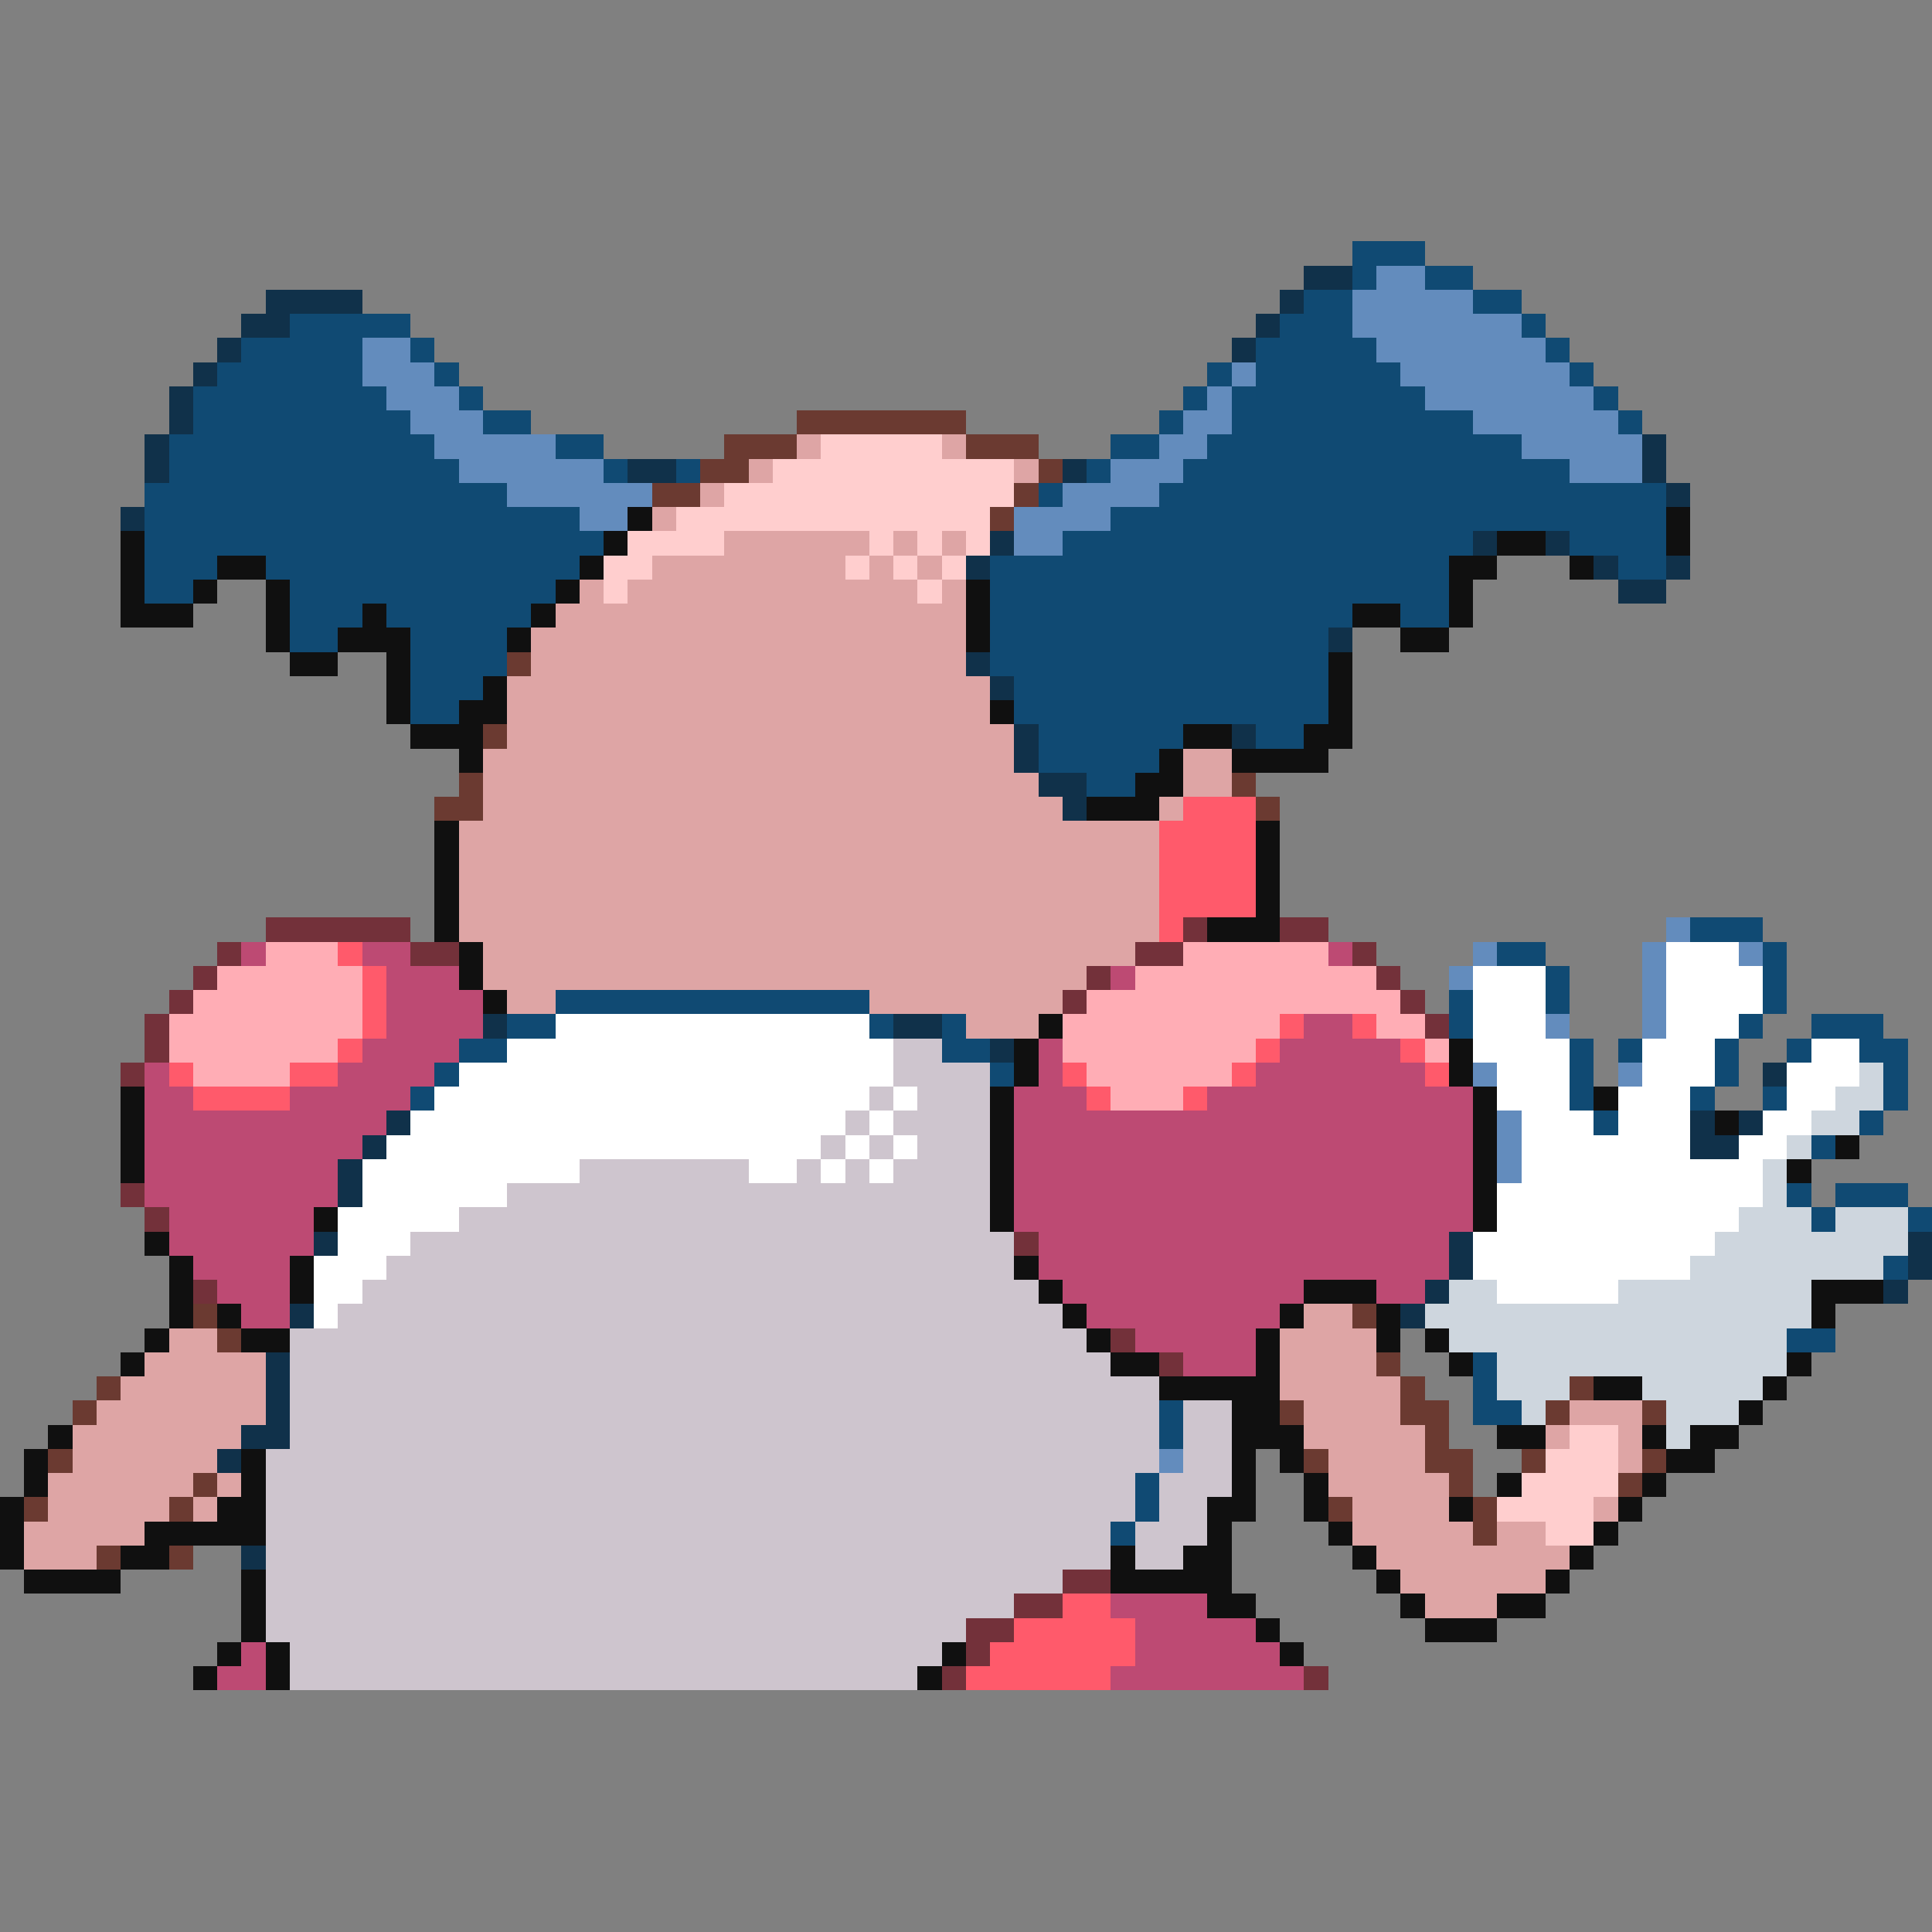 <svg xmlns="http://www.w3.org/2000/svg" viewBox="0 -0.5 80 80" shape-rendering="crispEdges">
<rect x="0" y="-0.5" width="80" height="80" fill="#808080" stroke="none"/>
<path stroke="#104a73" d="M56 10h3M56 11h1M59 11h2M54 12h2M61 12h2M12 13h5M53 13h3M63 13h1M10 14h5M17 14h1M52 14h5M64 14h1M9 15h6M18 15h1M50 15h1M52 15h6M65 15h1M8 16h8M19 16h1M49 16h1M51 16h8M66 16h1M8 17h9M20 17h2M48 17h1M51 17h10M67 17h1M7 18h11M23 18h2M46 18h2M50 18h13M7 19h12M25 19h1M28 19h1M45 19h1M49 19h16M6 20h15M43 20h1M48 20h21M6 21h18M46 21h23M6 22h19M44 22h17M65 22h4M6 23h3M11 23h13M41 23h19M67 23h2M6 24h2M12 24h11M41 24h19M12 25h3M16 25h6M41 25h15M58 25h2M12 26h2M17 26h4M41 26h14M17 27h4M41 27h14M17 28h3M42 28h13M17 29h2M42 29h13M43 30h6M52 30h2M43 31h5M45 32h2M70 38h3M62 39h2M73 39h1M64 40h1M73 40h1M23 41h13M60 41h1M64 41h1M73 41h1M21 42h2M36 42h1M39 42h1M60 42h1M72 42h1M75 42h3M19 43h2M39 43h2M65 43h1M67 43h1M71 43h1M74 43h1M77 43h2M18 44h1M41 44h1M65 44h1M71 44h1M78 44h1M17 45h1M65 45h1M70 45h1M73 45h1M78 45h1M66 46h1M77 46h1M75 47h1M74 49h1M76 49h3M75 50h1M79 50h1M78 52h1M74 55h2M61 56h1M61 57h1M48 58h1M61 58h2M48 59h1M47 61h1M47 62h1M46 63h1" />
<path stroke="#10314a" d="M54 11h2M11 12h4M53 12h1M10 13h2M52 13h1M9 14h1M51 14h1M8 15h1M7 16h1M7 17h1M6 18h1M68 18h1M6 19h1M26 19h2M44 19h1M68 19h1M69 20h1M5 21h1M41 22h1M61 22h1M64 22h1M40 23h1M66 23h1M69 23h1M67 24h2M55 26h1M40 27h1M41 28h1M42 30h1M51 30h1M42 31h1M43 32h2M44 33h1M20 42h1M37 42h2M41 43h1M73 44h1M16 46h1M70 46h1M72 46h1M15 47h1M70 47h2M14 48h1M14 49h1M13 51h1M60 51h1M79 51h1M60 52h1M79 52h1M59 53h1M78 53h1M12 54h1M58 54h1M11 56h1M11 57h1M11 58h1M10 59h2M9 60h1M10 64h1" />
<path stroke="#638cbd" d="M57 11h2M56 12h5M56 13h7M15 14h2M57 14h7M15 15h3M51 15h1M58 15h7M16 16h3M50 16h1M59 16h7M17 17h3M49 17h2M61 17h6M18 18h5M48 18h2M63 18h5M19 19h6M46 19h3M65 19h3M21 20h6M44 20h4M24 21h2M42 21h4M42 22h2M69 38h1M61 39h1M68 39h1M72 39h1M60 40h1M68 40h1M68 41h1M64 42h1M68 42h1M61 44h1M67 44h1M62 46h1M62 47h1M62 48h1M48 60h1" />
<path stroke="#6b3a31" d="M33 17h7M30 18h3M40 18h3M29 19h2M43 19h1M27 20h2M42 20h1M41 21h1M21 27h1M20 30h1M19 32h1M51 32h1M18 33h2M52 33h1M8 54h1M56 54h1M9 55h1M57 56h1M4 57h1M58 57h1M65 57h1M3 58h1M53 58h1M58 58h2M64 58h1M68 58h1M59 59h1M2 60h1M54 60h1M59 60h2M63 60h1M68 60h1M8 61h1M60 61h1M67 61h1M1 62h1M7 62h1M55 62h1M61 62h1M61 63h1M4 64h1M7 64h1" />
<path stroke="#dea5a5" d="M33 18h1M39 18h1M31 19h1M42 19h1M29 20h1M27 21h1M30 22h6M37 22h1M39 22h1M27 23h8M36 23h1M38 23h1M24 24h1M26 24h12M39 24h1M23 25h17M22 26h18M22 27h18M21 28h20M21 29h20M21 30h21M20 31h22M49 31h2M20 32h23M49 32h2M20 33h24M48 33h1M19 34h29M19 35h29M19 36h29M19 37h29M19 38h29M20 39h27M20 40h25M21 41h2M36 41h8M40 42h3M54 54h2M7 55h2M53 55h4M6 56h5M53 56h4M5 57h6M53 57h5M4 58h7M54 58h4M65 58h3M3 59h7M54 59h5M64 59h1M67 59h1M3 60h6M55 60h4M67 60h1M2 61h6M9 61h1M55 61h5M2 62h5M8 62h1M56 62h4M66 62h1M1 63h5M56 63h5M62 63h2M1 64h3M57 64h8M58 65h6M59 66h3" />
<path stroke="#ffcece" d="M34 18h5M32 19h10M30 20h12M28 21h13M26 22h4M36 22h1M38 22h1M40 22h1M25 23h2M35 23h1M37 23h1M39 23h1M25 24h1M38 24h1M65 59h2M64 60h3M63 61h4M62 62h4M64 63h2" />
<path stroke="#101010" d="M26 21h1M69 21h1M5 22h1M25 22h1M62 22h2M69 22h1M5 23h1M9 23h2M24 23h1M60 23h2M65 23h1M5 24h1M8 24h1M11 24h1M23 24h1M40 24h1M60 24h1M5 25h3M11 25h1M15 25h1M22 25h1M40 25h1M56 25h2M60 25h1M11 26h1M14 26h3M21 26h1M40 26h1M58 26h2M12 27h2M16 27h1M55 27h1M16 28h1M20 28h1M55 28h1M16 29h1M19 29h2M41 29h1M55 29h1M17 30h3M49 30h2M54 30h2M19 31h1M48 31h1M51 31h4M47 32h2M45 33h3M18 34h1M52 34h1M18 35h1M52 35h1M18 36h1M52 36h1M18 37h1M52 37h1M18 38h1M50 38h3M19 39h1M19 40h1M20 41h1M43 42h1M42 43h1M60 43h1M42 44h1M60 44h1M5 45h1M41 45h1M61 45h1M66 45h1M5 46h1M41 46h1M61 46h1M71 46h1M5 47h1M41 47h1M61 47h1M76 47h1M5 48h1M41 48h1M61 48h1M74 48h1M41 49h1M61 49h1M13 50h1M41 50h1M61 50h1M6 51h1M7 52h1M12 52h1M42 52h1M7 53h1M12 53h1M43 53h1M54 53h3M75 53h3M7 54h1M9 54h1M44 54h1M53 54h1M57 54h1M75 54h1M6 55h1M10 55h2M45 55h1M52 55h1M57 55h1M59 55h1M5 56h1M46 56h2M52 56h1M60 56h1M74 56h1M48 57h5M66 57h2M73 57h1M51 58h2M72 58h1M2 59h1M51 59h3M62 59h2M68 59h1M70 59h2M1 60h1M10 60h1M51 60h1M53 60h1M69 60h2M1 61h1M10 61h1M51 61h1M54 61h1M62 61h1M68 61h1M0 62h1M9 62h2M50 62h2M54 62h1M60 62h1M67 62h1M0 63h1M6 63h5M50 63h1M55 63h1M66 63h1M0 64h1M5 64h2M46 64h1M49 64h2M56 64h1M65 64h1M1 65h4M10 65h1M46 65h5M57 65h1M64 65h1M10 66h1M50 66h2M58 66h1M62 66h2M10 67h1M52 67h1M59 67h3M9 68h1M11 68h1M39 68h1M53 68h1M8 69h1M11 69h1M38 69h1" />
<path stroke="#ff5a6b" d="M49 33h3M48 34h4M48 35h4M48 36h4M48 37h4M48 38h1M14 39h1M15 40h1M15 41h1M15 42h1M53 42h1M56 42h1M14 43h1M52 43h1M58 43h1M7 44h1M12 44h2M44 44h1M51 44h1M59 44h1M8 45h4M45 45h1M49 45h1M44 66h2M42 67h5M41 68h6M40 69h6" />
<path stroke="#73313a" d="M11 38h6M49 38h1M53 38h2M9 39h1M17 39h2M47 39h2M56 39h1M8 40h1M45 40h1M57 40h1M7 41h1M44 41h1M58 41h1M6 42h1M59 42h1M6 43h1M5 44h1M5 49h1M6 50h1M42 51h1M8 53h1M46 55h1M48 56h1M44 65h2M42 66h2M40 67h2M40 68h1M39 69h1M54 69h1" />
<path stroke="#bd4a73" d="M10 39h1M15 39h2M55 39h1M16 40h3M46 40h1M16 41h4M16 42h4M54 42h2M15 43h4M43 43h1M53 43h5M6 44h1M14 44h4M43 44h1M52 44h7M6 45h2M12 45h5M42 45h3M50 45h11M6 46h10M42 46h19M6 47h9M42 47h19M6 48h8M42 48h19M6 49h8M42 49h19M7 50h6M42 50h19M7 51h6M43 51h17M8 52h4M43 52h17M9 53h3M44 53h10M57 53h2M10 54h2M45 54h8M47 55h5M49 56h3M46 66h4M47 67h5M10 68h1M47 68h6M9 69h2M46 69h8" />
<path stroke="#ffadb5" d="M11 39h3M49 39h6M9 40h6M47 40h10M8 41h7M45 41h13M7 42h8M44 42h9M57 42h2M7 43h7M44 43h8M59 43h1M8 44h4M45 44h6M46 45h3" />
<path stroke="#ffffff" d="M69 39h3M61 40h3M69 40h4M61 41h3M69 41h4M23 42h13M61 42h3M69 42h3M21 43h16M61 43h4M68 43h3M75 43h2M19 44h18M62 44h3M68 44h3M74 44h3M18 45h18M37 45h1M62 45h3M67 45h3M74 45h2M17 46h18M36 46h1M63 46h3M67 46h3M73 46h2M16 47h18M35 47h1M37 47h1M63 47h7M72 47h2M15 48h9M31 48h2M34 48h1M36 48h1M63 48h10M15 49h6M62 49h11M14 50h5M62 50h10M14 51h3M61 51h10M13 52h3M61 52h9M13 53h2M62 53h5M13 54h1" />
<path stroke="#cec5ce" d="M37 43h2M37 44h4M36 45h1M38 45h3M35 46h1M37 46h4M34 47h1M36 47h1M38 47h3M24 48h7M33 48h1M35 48h1M37 48h4M21 49h20M19 50h22M17 51h25M16 52h26M15 53h28M14 54h30M12 55h33M12 56h34M12 57h36M12 58h36M49 58h2M12 59h36M49 59h2M11 60h37M49 60h2M11 61h36M48 61h3M11 62h36M48 62h2M11 63h35M47 63h3M11 64h35M47 64h2M11 65h33M11 66h31M11 67h29M12 68h27M12 69h26" />
<path stroke="#ced6de" d="M77 44h1M76 45h2M75 46h2M74 47h1M73 48h1M73 49h1M72 50h3M76 50h3M71 51h8M70 52h8M60 53h2M67 53h8M59 54h16M60 55h14M62 56h12M62 57h3M68 57h5M63 58h1M69 58h3M69 59h1" />
</svg>